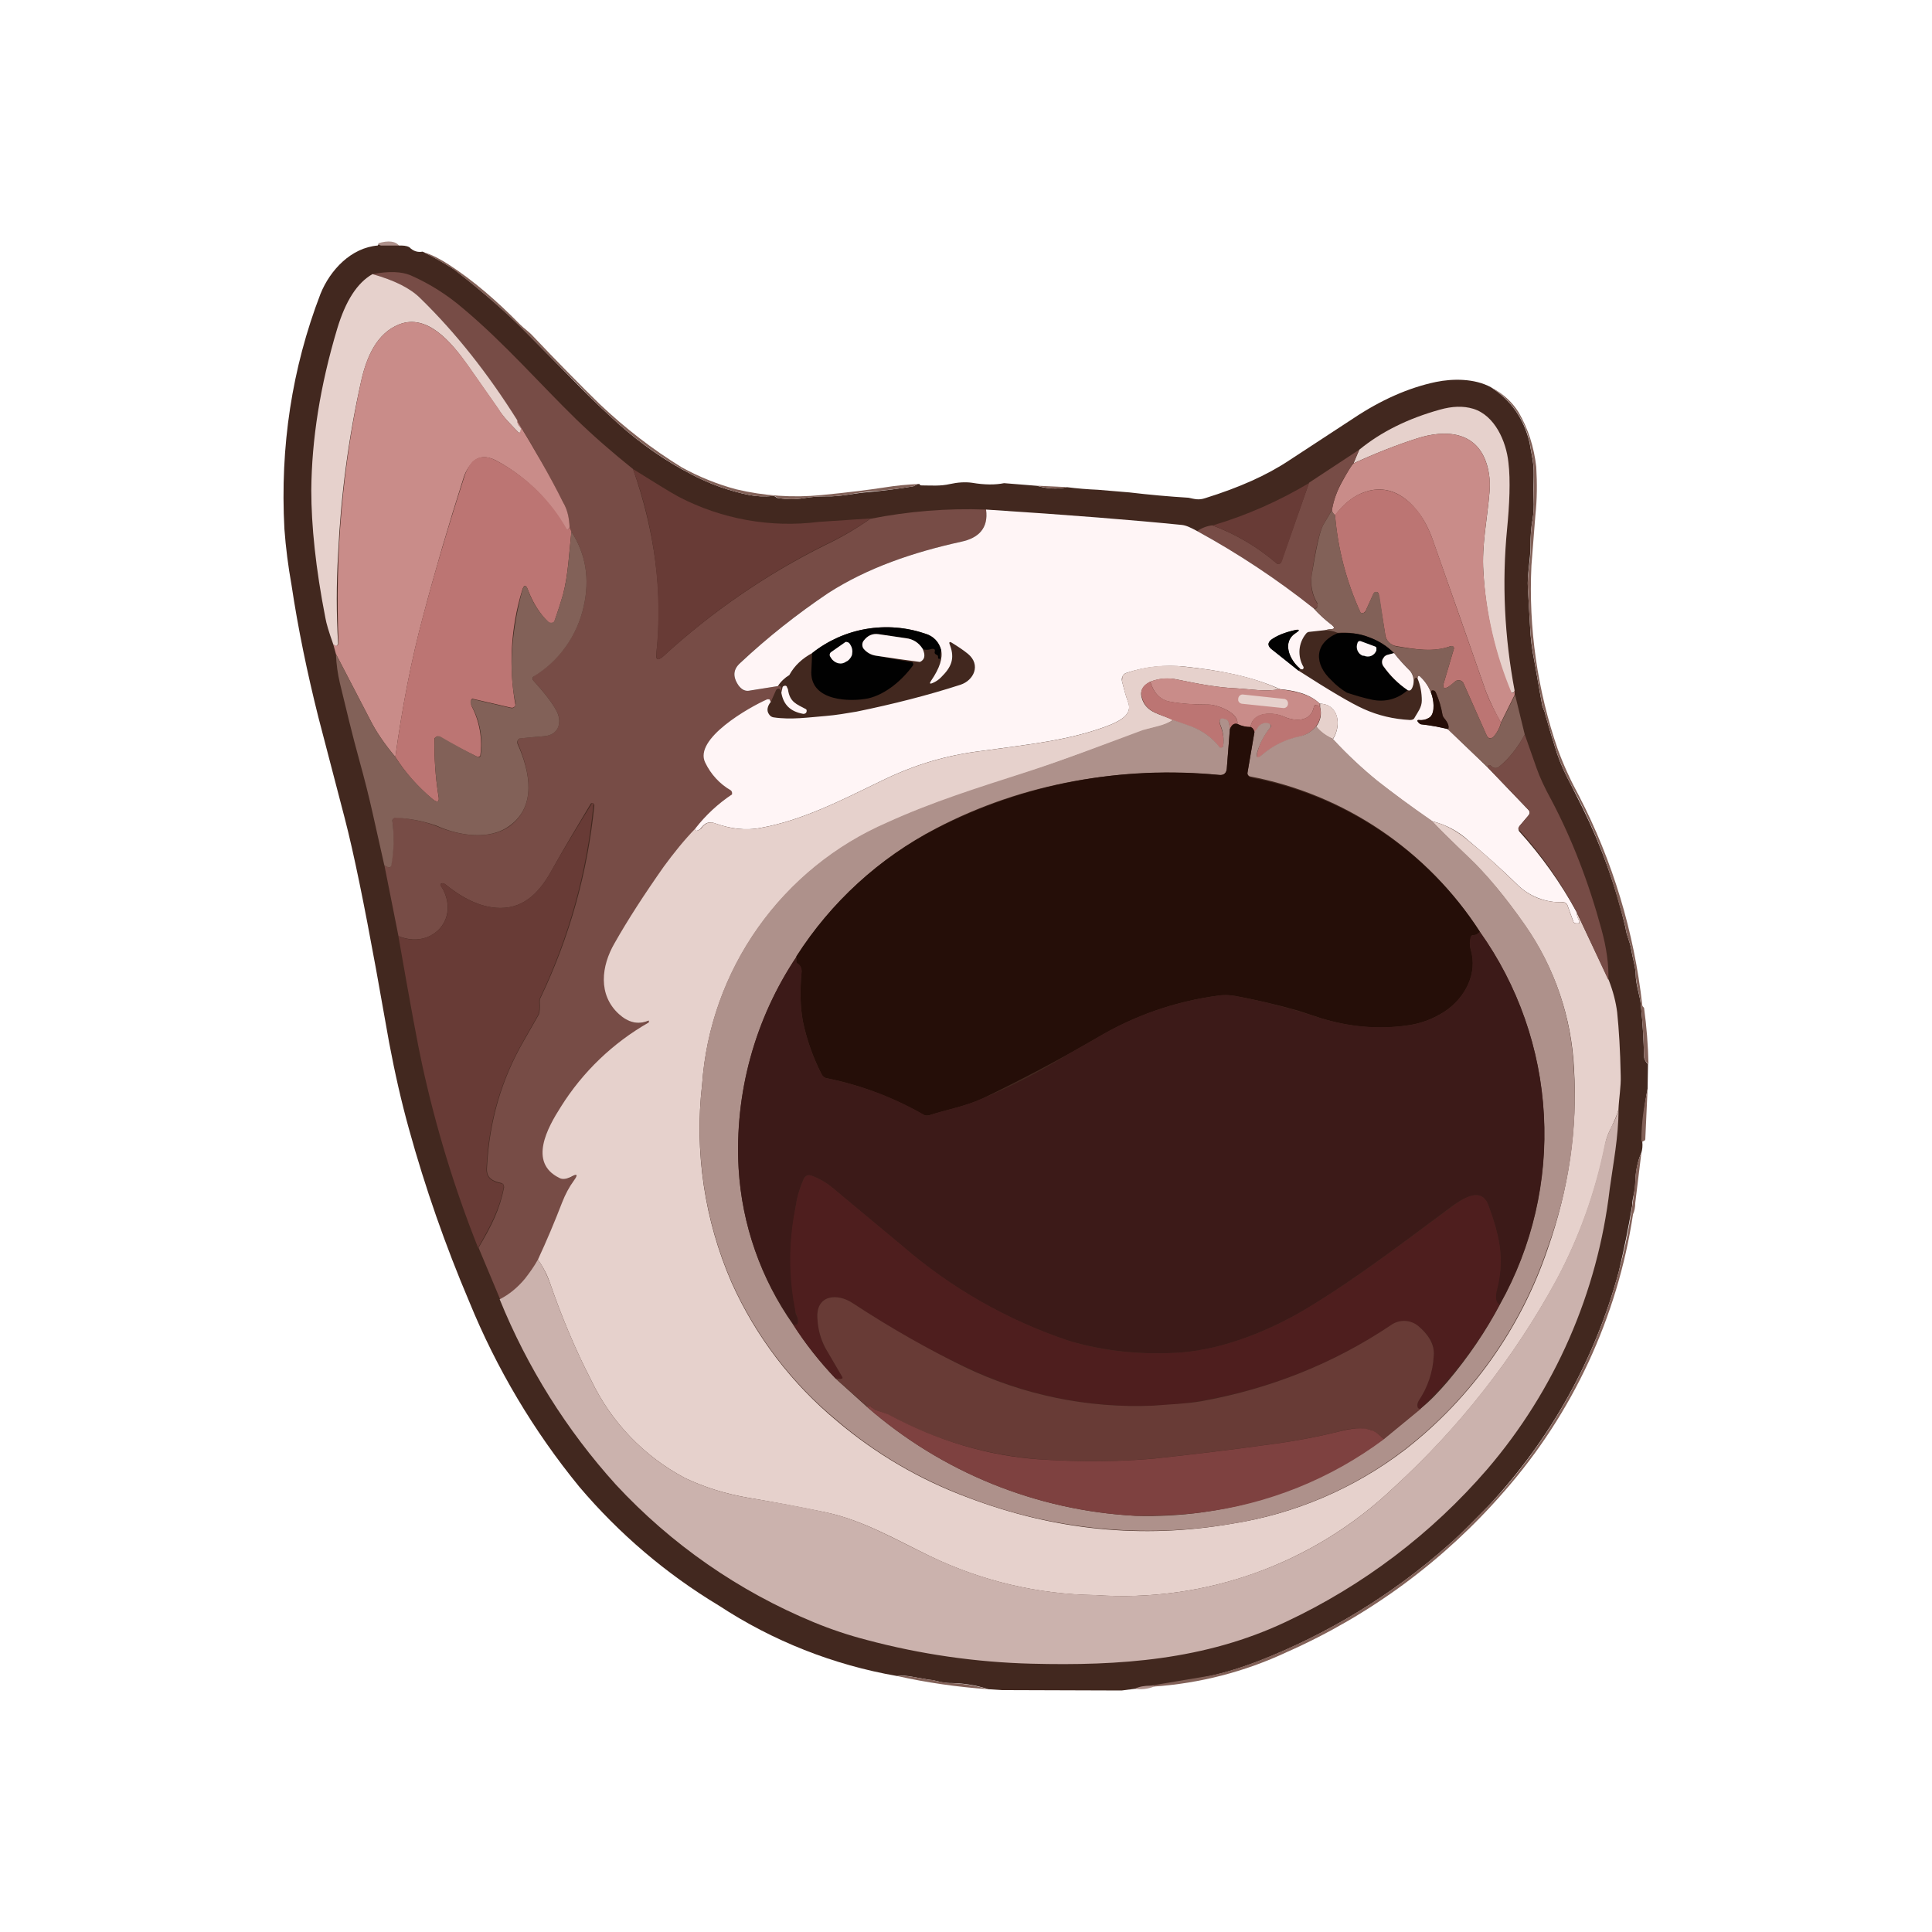 <svg width="24" height="24" viewBox="0 0 24 24" fill="none" xmlns="http://www.w3.org/2000/svg">
<rect x="0" y="0" width="24" height="24" fill="#808080" stroke="none"/>
<g clip-path="url(#clip0_328_54877)">
<path d="M24 0H0V24H24V0Z" fill="white"/>
<path d="M4.96 3.055H4.731C4.72 3.055 4.714 3.044 4.709 3.039L4.698 3.022C4.824 2.984 4.916 2.995 4.96 3.055Z" fill="#AE918B"/>
<path d="M4.698 3.022L4.709 3.039L4.73 3.05H4.96C5.004 3.05 5.048 3.05 5.086 3.072C5.135 3.121 5.19 3.137 5.25 3.126C5.39 3.194 5.525 3.271 5.655 3.356C5.988 3.618 6.283 3.87 6.529 4.121L7.196 4.799C7.35 4.958 7.514 5.111 7.694 5.275C7.967 5.516 8.263 5.724 8.58 5.888C8.81 6.01 9.057 6.099 9.312 6.15C9.4 6.166 9.493 6.172 9.597 6.161C9.61 6.16 9.624 6.164 9.635 6.172C9.646 6.183 9.662 6.188 9.673 6.188C9.783 6.205 9.887 6.205 9.985 6.188C10.078 6.172 10.171 6.166 10.258 6.166C10.444 6.172 10.625 6.123 10.805 6.112C10.975 6.095 11.155 6.073 11.346 6.041L11.401 6.013H11.423C11.423 6.024 11.434 6.03 11.45 6.03C11.565 6.03 11.68 6.041 11.8 6.013C11.899 5.991 11.992 5.986 12.074 5.997C12.232 6.024 12.364 6.024 12.473 6.002L12.883 6.035C13.009 6.073 13.134 6.079 13.255 6.052C13.38 6.068 13.512 6.079 13.637 6.084L14.031 6.117C14.275 6.146 14.519 6.168 14.764 6.183C14.84 6.199 14.89 6.216 14.972 6.188C15.393 6.057 15.737 5.904 16.016 5.718L16.809 5.199C17.153 4.969 17.498 4.816 17.837 4.745C18.05 4.701 18.318 4.701 18.52 4.81C18.772 4.974 18.93 5.199 19.001 5.499L19.04 5.718C19.067 5.882 19.04 6.041 19.051 6.205C19.056 6.281 19.051 6.369 19.04 6.445C19.018 6.555 19.012 6.669 19.012 6.784C19.012 6.959 18.969 7.134 18.98 7.309L19.007 7.779C19.012 7.916 19.029 8.064 19.061 8.217L19.154 8.742C19.16 8.796 19.193 8.835 19.198 8.884C19.243 9.041 19.29 9.198 19.34 9.354C19.384 9.485 19.444 9.617 19.515 9.748L19.663 10.043C19.895 10.515 20.073 11.012 20.193 11.525C20.204 11.623 20.248 11.689 20.264 11.798C20.281 11.902 20.314 11.995 20.319 12.099C20.319 12.241 20.374 12.361 20.385 12.498C20.407 12.717 20.418 12.925 20.423 13.121C20.423 13.154 20.439 13.187 20.472 13.22L20.467 13.526C20.424 13.742 20.402 13.962 20.401 14.182C20.407 14.237 20.401 14.281 20.39 14.319C20.341 14.428 20.319 14.554 20.314 14.68C20.314 14.734 20.308 14.784 20.297 14.827C20.286 14.882 20.275 14.931 20.275 14.98C20.229 15.252 20.174 15.522 20.111 15.79C19.819 16.876 19.265 17.875 18.498 18.698C18.334 18.863 18.17 19.038 17.995 19.191C17.297 19.811 16.493 20.302 15.622 20.64C15.349 20.744 15.125 20.804 14.955 20.836C14.669 20.887 14.383 20.934 14.097 20.979L13.933 21L12.44 20.995L12.276 20.984C12.112 20.929 11.948 20.907 11.778 20.907C11.736 20.905 11.694 20.898 11.653 20.886C11.611 20.875 11.569 20.868 11.527 20.864L11.341 20.831C11.276 20.817 11.21 20.813 11.144 20.82C10.354 20.683 9.6 20.385 8.93 19.945C8.275 19.551 7.69 19.052 7.196 18.469C6.629 17.776 6.169 17.002 5.83 16.172C5.533 15.473 5.282 14.756 5.08 14.024C4.987 13.69 4.905 13.329 4.834 12.952L4.67 12.033C4.523 11.229 4.397 10.606 4.282 10.163L3.954 8.906C3.817 8.359 3.703 7.812 3.621 7.265C3.58 7.036 3.55 6.804 3.533 6.571C3.478 5.549 3.626 4.575 3.981 3.651C4.102 3.351 4.364 3.077 4.692 3.05L4.703 3.033L4.698 3.022Z" fill="#42281F"/>
<path d="M5.261 3.132C5.381 3.17 5.479 3.225 5.572 3.285C5.884 3.487 6.174 3.739 6.464 4.034C6.513 4.083 6.573 4.122 6.617 4.171C6.89 4.46 7.24 4.816 7.448 5.018C7.765 5.319 8.104 5.581 8.47 5.806C8.684 5.924 8.912 6.016 9.148 6.079C9.494 6.161 9.85 6.185 10.204 6.15C10.543 6.117 10.8 6.084 10.975 6.057C11.139 6.03 11.275 6.019 11.401 6.013L11.346 6.041C11.155 6.074 10.975 6.095 10.8 6.106C10.624 6.123 10.444 6.172 10.258 6.166C10.171 6.166 10.078 6.172 9.985 6.188C9.886 6.205 9.783 6.205 9.673 6.188C9.661 6.186 9.65 6.18 9.64 6.172C9.634 6.167 9.627 6.164 9.62 6.162C9.612 6.16 9.604 6.16 9.597 6.161C9.502 6.172 9.406 6.168 9.312 6.15C9.057 6.099 8.81 6.01 8.58 5.888C8.261 5.719 7.964 5.513 7.694 5.275C7.513 5.111 7.349 4.958 7.202 4.8L6.529 4.127C6.283 3.875 5.988 3.618 5.654 3.361C5.6 3.318 5.469 3.241 5.261 3.132Z" fill="#826158"/>
<path d="M7.864 5.827C8.137 6.609 8.236 7.369 8.154 8.113C8.143 8.2 8.17 8.211 8.236 8.156C8.838 7.603 9.515 7.137 10.248 6.773C10.444 6.68 10.633 6.57 10.811 6.445C11.284 6.351 11.767 6.312 12.249 6.33C12.282 6.56 12.15 6.686 11.943 6.729C11.341 6.861 10.778 7.052 10.286 7.369C9.969 7.577 9.603 7.861 9.193 8.233C9.105 8.315 9.1 8.413 9.176 8.517C9.214 8.572 9.258 8.594 9.324 8.578L9.663 8.523C9.696 8.512 9.712 8.534 9.707 8.594L9.701 8.578L9.69 8.561C9.685 8.557 9.678 8.555 9.671 8.555C9.664 8.555 9.657 8.557 9.652 8.561C9.647 8.564 9.644 8.568 9.641 8.572L9.575 8.72C9.572 8.712 9.569 8.705 9.564 8.698C9.564 8.692 9.559 8.687 9.548 8.687H9.537C9.318 8.785 8.618 9.179 8.772 9.474C8.843 9.627 8.946 9.737 9.083 9.819L9.1 9.83C9.102 9.834 9.104 9.839 9.105 9.845C9.106 9.85 9.105 9.856 9.104 9.861C9.102 9.866 9.099 9.871 9.096 9.875C9.092 9.879 9.088 9.882 9.083 9.884C8.919 9.994 8.777 10.125 8.646 10.289C8.504 10.437 8.372 10.595 8.252 10.765C8.006 11.109 7.804 11.426 7.64 11.716C7.476 12 7.432 12.356 7.694 12.596C7.809 12.706 7.929 12.733 8.061 12.678C8.066 12.678 8.072 12.678 8.072 12.689L8.066 12.7L8.05 12.716C7.612 12.968 7.251 13.318 6.973 13.75C6.809 14.007 6.573 14.439 6.951 14.63C7.005 14.658 7.049 14.641 7.098 14.62C7.175 14.576 7.186 14.587 7.137 14.663C7.082 14.745 7.027 14.838 6.989 14.937C6.896 15.177 6.792 15.412 6.688 15.647C6.639 15.735 6.584 15.811 6.524 15.888C6.437 15.997 6.333 16.079 6.213 16.14L5.945 15.5C6.109 15.221 6.207 15.029 6.262 14.751C6.262 14.723 6.256 14.707 6.229 14.696C6.131 14.674 6.043 14.641 6.049 14.515C6.076 13.936 6.229 13.405 6.513 12.919L6.694 12.602C6.705 12.574 6.71 12.525 6.705 12.443C6.705 12.427 6.705 12.41 6.716 12.394C7.075 11.642 7.301 10.834 7.383 10.005C7.383 9.994 7.377 9.983 7.366 9.977H7.35C7.346 9.978 7.342 9.98 7.339 9.983C7.175 10.256 7.011 10.53 6.858 10.803C6.71 11.076 6.519 11.279 6.218 11.279C5.961 11.279 5.726 11.142 5.529 10.983C5.518 10.975 5.505 10.971 5.491 10.972C5.487 10.972 5.484 10.973 5.481 10.975C5.478 10.977 5.476 10.98 5.474 10.983C5.473 10.986 5.472 10.989 5.472 10.992C5.472 10.994 5.473 10.997 5.474 11C5.638 11.246 5.567 11.541 5.299 11.645C5.19 11.683 5.075 11.678 4.95 11.629L4.775 10.748C4.829 10.781 4.851 10.787 4.857 10.748C4.892 10.564 4.897 10.376 4.873 10.191C4.877 10.179 4.884 10.169 4.894 10.162C4.904 10.155 4.916 10.152 4.928 10.152C5.092 10.174 5.256 10.196 5.42 10.262C5.688 10.376 6.076 10.447 6.333 10.262C6.661 10.015 6.59 9.605 6.437 9.245C6.43 9.233 6.428 9.219 6.431 9.206C6.434 9.193 6.442 9.181 6.453 9.173C6.553 9.163 6.654 9.154 6.754 9.146C6.929 9.135 6.989 8.982 6.918 8.84C6.847 8.703 6.727 8.567 6.628 8.457C6.624 8.453 6.621 8.448 6.619 8.442C6.617 8.436 6.616 8.43 6.617 8.424L6.623 8.408L6.634 8.397C6.789 8.302 6.924 8.176 7.03 8.028C7.136 7.879 7.211 7.711 7.251 7.533C7.328 7.194 7.279 6.882 7.098 6.604L7.077 6.549C7.071 6.434 7.044 6.33 6.994 6.237C6.83 5.92 6.645 5.581 6.42 5.22C6.059 4.635 5.655 4.127 5.223 3.706C5.097 3.58 4.895 3.482 4.627 3.405C4.829 3.367 4.988 3.372 5.103 3.421C5.338 3.525 5.556 3.662 5.759 3.837C6.256 4.253 6.721 4.783 7.153 5.204C7.372 5.417 7.612 5.625 7.864 5.827Z" fill="#774C46"/>
<path d="M4.627 3.405C4.9 3.482 5.097 3.58 5.223 3.706C5.66 4.132 6.059 4.636 6.426 5.221C6.426 5.253 6.437 5.281 6.464 5.308C6.468 5.313 6.47 5.318 6.471 5.324C6.472 5.329 6.471 5.335 6.469 5.341V5.363L6.458 5.374C6.455 5.375 6.451 5.375 6.447 5.374H6.442C6.349 5.275 6.256 5.188 6.185 5.073L5.802 4.526C5.611 4.258 5.31 3.892 4.96 4.029C4.681 4.138 4.556 4.433 4.49 4.718C4.326 5.445 4.233 6.166 4.2 6.883C4.178 7.254 4.178 7.627 4.2 7.998C4.195 8.009 4.188 8.018 4.178 8.026C4.178 8.026 4.162 8.026 4.14 8.004C4.085 7.851 4.053 7.741 4.042 7.676C3.921 7.058 3.867 6.527 3.867 6.09C3.872 5.461 3.976 4.794 4.189 4.083C4.293 3.739 4.435 3.515 4.627 3.405Z" fill="#E6D1CC"/>
<path d="M6.42 5.221C6.639 5.581 6.836 5.92 6.994 6.238C7.049 6.331 7.071 6.434 7.076 6.549C7.071 6.571 7.06 6.577 7.044 6.577C7.033 6.577 7.027 6.566 7.016 6.549C6.814 6.197 6.516 5.909 6.158 5.718C6.048 5.663 5.95 5.663 5.873 5.74C5.816 5.8 5.775 5.873 5.753 5.953C5.573 6.516 5.407 7.083 5.256 7.654C5.113 8.184 4.999 8.769 4.911 9.403C4.774 9.239 4.67 9.086 4.599 8.944L4.173 8.124L4.14 8.004L4.178 8.026C4.19 8.019 4.199 8.01 4.206 7.998C4.159 6.897 4.254 5.794 4.49 4.718C4.556 4.433 4.681 4.138 4.96 4.029C5.305 3.892 5.611 4.258 5.802 4.521L6.185 5.067C6.256 5.188 6.349 5.275 6.442 5.374C6.445 5.375 6.447 5.376 6.45 5.376C6.453 5.376 6.456 5.375 6.458 5.374L6.464 5.363L6.469 5.341C6.471 5.335 6.472 5.33 6.471 5.324C6.47 5.318 6.468 5.313 6.464 5.308C6.44 5.285 6.424 5.254 6.42 5.221Z" fill="#C98C89"/>
<path d="M18.52 4.811C18.668 4.887 18.783 4.991 18.865 5.122C18.985 5.33 19.056 5.554 19.084 5.8C19.095 6.003 19.095 6.199 19.073 6.402L19.024 7.025C18.987 7.801 19.098 8.576 19.352 9.31C19.425 9.508 19.513 9.7 19.614 9.885C20.034 10.697 20.3 11.579 20.401 12.487C20.401 12.498 20.413 12.509 20.423 12.52C20.455 12.752 20.473 12.986 20.478 13.22C20.44 13.187 20.423 13.154 20.423 13.122C20.418 12.925 20.407 12.717 20.385 12.504C20.374 12.362 20.325 12.241 20.319 12.104C20.314 11.995 20.281 11.902 20.265 11.793C20.248 11.694 20.205 11.629 20.194 11.525L20.166 11.416L20.073 11.088C19.935 10.623 19.748 10.174 19.516 9.748C19.446 9.622 19.388 9.49 19.341 9.354C19.291 9.198 19.243 9.042 19.199 8.884C19.193 8.835 19.16 8.791 19.155 8.742L19.062 8.217C19.033 8.073 19.015 7.926 19.007 7.78L18.98 7.309C18.969 7.134 19.018 6.959 19.013 6.784C19.013 6.67 19.018 6.56 19.04 6.445C19.051 6.363 19.056 6.281 19.051 6.205C19.045 6.041 19.067 5.877 19.04 5.713L19.002 5.494C18.972 5.354 18.914 5.221 18.831 5.103C18.748 4.986 18.643 4.886 18.52 4.811Z" fill="#826158"/>
<path d="M18.815 8.578C18.812 8.585 18.809 8.593 18.804 8.6C18.8 8.603 18.796 8.605 18.791 8.606C18.787 8.607 18.781 8.607 18.777 8.605L18.766 8.6L18.76 8.589C18.564 8.097 18.454 7.604 18.427 7.101C18.405 6.773 18.476 6.445 18.503 6.117C18.514 5.997 18.503 5.882 18.471 5.773C18.345 5.352 17.951 5.335 17.607 5.445C17.35 5.527 17.087 5.631 16.814 5.756L16.885 5.587C17.158 5.363 17.492 5.199 17.886 5.089C18.039 5.046 18.175 5.04 18.301 5.078C18.569 5.16 18.711 5.483 18.738 5.745C18.766 5.964 18.75 6.281 18.722 6.566C18.656 7.238 18.689 7.911 18.815 8.578Z" fill="#E6D1CC"/>
<path d="M18.815 8.578V8.633L18.645 8.977C18.575 8.854 18.513 8.726 18.46 8.594C18.246 7.98 18.031 7.365 17.814 6.752C17.76 6.588 17.694 6.462 17.623 6.369C17.437 6.123 17.197 6.008 16.912 6.128C16.786 6.183 16.683 6.271 16.584 6.402C16.562 6.38 16.546 6.358 16.546 6.336C16.562 6.227 16.606 6.101 16.677 5.975C16.743 5.855 16.786 5.784 16.814 5.757C17.087 5.631 17.35 5.527 17.607 5.445C17.951 5.336 18.345 5.352 18.47 5.773C18.503 5.882 18.514 5.992 18.503 6.112C18.476 6.44 18.405 6.774 18.427 7.102C18.46 7.619 18.578 8.127 18.777 8.605C18.781 8.608 18.786 8.609 18.79 8.609C18.795 8.609 18.8 8.608 18.804 8.605L18.815 8.578Z" fill="#C98C89"/>
<path d="M16.885 5.586L16.814 5.75C16.787 5.783 16.743 5.859 16.677 5.969C16.613 6.082 16.569 6.206 16.546 6.335L16.437 6.521C16.393 6.603 16.344 6.805 16.295 7.139C16.273 7.265 16.295 7.379 16.36 7.494C16.366 7.5 16.371 7.511 16.366 7.522C16.366 7.531 16.364 7.54 16.36 7.549L16.322 7.56C15.867 7.198 15.383 6.877 14.873 6.597C14.928 6.559 14.992 6.534 15.059 6.526C15.353 6.635 15.626 6.797 15.863 7.002C15.871 7.006 15.88 7.006 15.889 7.004C15.898 7.002 15.906 6.998 15.912 6.991L15.917 6.975L16.262 5.996L16.885 5.586Z" fill="#774C46"/>
<path d="M7.076 6.549L7.098 6.604C7.07 6.861 7.059 7.14 6.994 7.386C6.961 7.5 6.924 7.613 6.885 7.725C6.874 7.735 6.861 7.74 6.846 7.74C6.832 7.74 6.818 7.735 6.808 7.725C6.699 7.615 6.622 7.49 6.562 7.337C6.535 7.255 6.507 7.26 6.485 7.337C6.345 7.797 6.317 8.285 6.403 8.758C6.401 8.766 6.397 8.773 6.391 8.779C6.385 8.784 6.378 8.789 6.371 8.791H6.349L5.878 8.682C5.875 8.68 5.871 8.68 5.867 8.681C5.863 8.682 5.859 8.684 5.857 8.687C5.853 8.692 5.851 8.698 5.851 8.704C5.846 8.725 5.851 8.747 5.857 8.769C5.957 8.959 5.995 9.175 5.966 9.387C5.963 9.393 5.958 9.397 5.952 9.4C5.946 9.403 5.94 9.404 5.933 9.403C5.767 9.322 5.603 9.237 5.441 9.146C5.432 9.147 5.423 9.15 5.416 9.155C5.408 9.159 5.402 9.166 5.397 9.174C5.393 9.412 5.409 9.65 5.446 9.885C5.463 9.961 5.436 9.978 5.375 9.928C5.194 9.779 5.037 9.602 4.911 9.403C4.998 8.769 5.113 8.184 5.255 7.654C5.381 7.178 5.545 6.615 5.758 5.953C5.785 5.855 5.824 5.789 5.867 5.735C5.95 5.663 6.042 5.658 6.157 5.718C6.53 5.912 6.838 6.21 7.043 6.577C7.059 6.577 7.07 6.571 7.076 6.549Z" fill="#BC7573"/>
<path d="M7.864 5.827C8.154 6.008 8.339 6.122 8.432 6.172C8.967 6.45 9.573 6.559 10.171 6.483L10.816 6.44C10.636 6.565 10.446 6.675 10.248 6.768C9.515 7.134 8.838 7.601 8.236 8.156C8.17 8.211 8.148 8.2 8.154 8.113C8.23 7.339 8.131 6.557 7.864 5.827ZM16.262 5.997L15.923 6.975C15.921 6.982 15.917 6.987 15.912 6.992C15.908 6.996 15.902 7 15.896 7.003C15.885 7.007 15.874 7.007 15.863 7.003C15.628 6.798 15.357 6.637 15.065 6.527C15.486 6.402 15.891 6.223 16.268 5.997H16.262Z" fill="#683B36"/>
<path d="M12.889 6.034L13.255 6.051C13.135 6.078 13.009 6.072 12.883 6.034H12.889Z" fill="#826158"/>
<path d="M18.646 8.977C18.63 9.04 18.6 9.098 18.558 9.147C18.52 9.185 18.487 9.179 18.465 9.13L18.181 8.49C18.175 8.476 18.164 8.464 18.15 8.457C18.136 8.45 18.12 8.448 18.104 8.452C18.092 8.454 18.081 8.46 18.072 8.469C18.047 8.493 18.019 8.515 17.99 8.534C17.935 8.562 17.919 8.545 17.935 8.485L18.061 8.058C18.061 8.055 18.062 8.051 18.061 8.048C18.06 8.044 18.059 8.04 18.057 8.037C18.055 8.034 18.052 8.032 18.049 8.03C18.046 8.028 18.042 8.026 18.039 8.026H18.023C17.804 8.108 17.574 8.064 17.344 8.026C17.309 8.02 17.276 8.003 17.251 7.976C17.227 7.951 17.212 7.918 17.208 7.884C17.181 7.714 17.154 7.544 17.126 7.375C17.124 7.369 17.12 7.363 17.115 7.359C17.11 7.356 17.104 7.354 17.099 7.354C17.093 7.354 17.087 7.355 17.082 7.357C17.077 7.359 17.072 7.362 17.069 7.366C17.065 7.37 17.062 7.375 17.06 7.38L16.962 7.594L16.945 7.61C16.939 7.614 16.931 7.616 16.923 7.616C16.916 7.616 16.908 7.614 16.901 7.61C16.726 7.227 16.618 6.816 16.584 6.396C16.683 6.271 16.787 6.178 16.912 6.128C17.197 6.008 17.437 6.128 17.623 6.363C17.694 6.462 17.76 6.588 17.815 6.752L18.46 8.594C18.487 8.671 18.547 8.797 18.646 8.977Z" fill="#BC7573"/>
<path d="M12.249 6.33C13.277 6.396 14.086 6.461 14.682 6.521C14.737 6.527 14.791 6.554 14.873 6.598C15.383 6.877 15.868 7.199 16.322 7.56C16.388 7.631 16.459 7.697 16.53 7.752C16.59 7.795 16.585 7.817 16.514 7.817L16.459 7.828L16.257 7.85C16.244 7.853 16.232 7.861 16.224 7.872C16.177 7.929 16.149 7.999 16.143 8.072C16.138 8.145 16.154 8.219 16.191 8.282C16.193 8.285 16.194 8.289 16.194 8.293C16.194 8.297 16.193 8.301 16.191 8.304C16.189 8.309 16.185 8.313 16.18 8.315C16.169 8.315 16.158 8.315 16.148 8.304C16.016 8.195 15.923 7.976 16.093 7.867C16.148 7.828 16.148 7.812 16.082 7.828C15.962 7.856 15.863 7.894 15.787 7.954C15.748 7.987 15.748 8.02 15.787 8.052L16.131 8.331C16.514 8.577 16.782 8.736 16.94 8.807C17.121 8.889 17.312 8.933 17.514 8.944C17.542 8.944 17.564 8.938 17.575 8.911C17.613 8.845 17.662 8.785 17.662 8.703C17.662 8.61 17.646 8.512 17.607 8.424V8.408C17.618 8.391 17.624 8.391 17.635 8.397C17.689 8.446 17.744 8.512 17.777 8.605C17.81 8.681 17.831 8.856 17.76 8.911C17.721 8.939 17.672 8.95 17.624 8.944C17.607 8.944 17.602 8.949 17.613 8.966C17.629 8.987 17.646 8.998 17.657 8.998C17.766 9.009 17.875 9.031 17.985 9.053L18.477 9.529L18.991 10.065C18.997 10.073 19.001 10.084 19.001 10.095C19.001 10.106 18.997 10.116 18.991 10.125L18.876 10.261C18.867 10.271 18.863 10.284 18.863 10.297C18.863 10.31 18.867 10.323 18.876 10.332C19.149 10.633 19.39 10.972 19.587 11.333C19.587 11.371 19.598 11.404 19.619 11.442V11.453C19.619 11.457 19.618 11.46 19.616 11.463C19.614 11.466 19.611 11.468 19.609 11.47H19.581C19.565 11.47 19.548 11.464 19.543 11.442L19.472 11.246C19.468 11.234 19.46 11.225 19.45 11.218C19.441 11.211 19.429 11.207 19.417 11.207C19.31 11.212 19.203 11.194 19.103 11.154C19.003 11.115 18.913 11.055 18.838 10.978C18.641 10.786 18.444 10.611 18.242 10.442C18.113 10.324 17.957 10.242 17.788 10.201C17.514 10.015 17.296 9.846 17.11 9.704C16.914 9.544 16.729 9.37 16.557 9.184C16.667 9.015 16.634 8.747 16.394 8.741C16.268 8.616 16.071 8.577 15.901 8.561C15.535 8.397 15.136 8.326 14.726 8.282C14.469 8.255 14.223 8.282 13.993 8.359C13.982 8.362 13.972 8.368 13.964 8.375C13.956 8.383 13.949 8.392 13.944 8.402C13.935 8.421 13.934 8.442 13.938 8.463C13.96 8.55 13.982 8.637 14.015 8.725C14.07 8.873 13.916 8.949 13.807 8.998C13.304 9.201 12.741 9.25 12.211 9.326C11.751 9.381 11.352 9.501 10.931 9.709C10.456 9.939 9.969 10.19 9.455 10.283C9.258 10.322 9.072 10.294 8.886 10.229C8.815 10.201 8.761 10.218 8.711 10.283C8.703 10.295 8.692 10.305 8.678 10.311C8.651 10.327 8.635 10.322 8.64 10.289C8.768 10.125 8.921 9.983 9.094 9.868V9.851C9.094 9.845 9.093 9.838 9.09 9.833C9.087 9.827 9.083 9.822 9.078 9.818C8.94 9.738 8.83 9.618 8.761 9.474C8.613 9.179 9.307 8.785 9.531 8.687H9.553C9.553 8.687 9.564 8.687 9.564 8.698L9.575 8.719C9.531 8.774 9.521 8.829 9.553 8.873C9.559 8.883 9.567 8.891 9.576 8.898C9.586 8.905 9.597 8.909 9.608 8.911C9.827 8.944 10.045 8.911 10.259 8.894C10.384 8.884 10.51 8.862 10.641 8.84C11.095 8.747 11.527 8.637 11.932 8.506C12.096 8.452 12.189 8.26 12.025 8.123C11.965 8.074 11.899 8.031 11.828 7.987C11.795 7.965 11.784 7.976 11.801 8.014C11.866 8.189 11.812 8.293 11.691 8.413C11.662 8.443 11.626 8.468 11.587 8.484C11.549 8.501 11.544 8.49 11.566 8.457C11.675 8.298 11.713 8.173 11.691 8.074C11.68 8.026 11.656 7.981 11.621 7.946C11.586 7.91 11.543 7.885 11.495 7.872C11.259 7.791 11.007 7.771 10.761 7.813C10.515 7.855 10.284 7.958 10.089 8.113C9.969 8.178 9.87 8.266 9.805 8.386C9.748 8.42 9.699 8.467 9.663 8.523L9.324 8.577C9.258 8.594 9.214 8.566 9.176 8.517C9.1 8.408 9.105 8.315 9.198 8.233C9.537 7.917 9.901 7.628 10.286 7.369C10.778 7.052 11.347 6.86 11.943 6.729C12.15 6.685 12.282 6.565 12.249 6.33Z" fill="#FFF5F6"/>
<path d="M16.547 6.336C16.547 6.358 16.563 6.38 16.585 6.396C16.619 6.816 16.726 7.227 16.902 7.61C16.908 7.614 16.916 7.616 16.924 7.616C16.931 7.616 16.939 7.614 16.945 7.61C16.956 7.61 16.962 7.599 16.962 7.594L17.06 7.375L17.071 7.358C17.078 7.354 17.085 7.352 17.093 7.352C17.101 7.352 17.109 7.354 17.115 7.358L17.126 7.375L17.137 7.408L17.208 7.883C17.208 7.922 17.23 7.954 17.252 7.976C17.279 8.004 17.306 8.02 17.345 8.031C17.574 8.064 17.799 8.107 18.028 8.025C18.035 8.024 18.042 8.024 18.048 8.027C18.054 8.03 18.058 8.036 18.061 8.042V8.058L17.935 8.485C17.919 8.545 17.935 8.561 17.99 8.534L18.072 8.468C18.08 8.461 18.09 8.455 18.1 8.453C18.11 8.45 18.122 8.45 18.132 8.452C18.143 8.454 18.153 8.458 18.162 8.465C18.17 8.472 18.177 8.48 18.181 8.49L18.466 9.13C18.487 9.185 18.52 9.185 18.558 9.146C18.599 9.099 18.63 9.043 18.646 8.982L18.821 8.632L18.941 9.125C18.854 9.289 18.744 9.425 18.624 9.524C18.61 9.536 18.592 9.542 18.574 9.541C18.555 9.54 18.538 9.532 18.526 9.518C18.504 9.496 18.487 9.502 18.477 9.529L17.984 9.059C18.006 9.026 17.984 8.982 17.941 8.922C17.929 8.91 17.922 8.895 17.919 8.878C17.903 8.784 17.876 8.692 17.837 8.605C17.835 8.599 17.831 8.593 17.826 8.588C17.822 8.583 17.816 8.58 17.81 8.578C17.788 8.572 17.777 8.578 17.777 8.605C17.746 8.526 17.697 8.455 17.634 8.397C17.623 8.392 17.618 8.397 17.613 8.408V8.425L17.596 8.419C17.58 8.419 17.574 8.425 17.569 8.441L17.558 8.501C17.569 8.436 17.558 8.381 17.52 8.337C17.45 8.265 17.383 8.19 17.317 8.113C17.23 8.024 17.123 7.957 17.006 7.916C16.882 7.869 16.749 7.851 16.617 7.861C16.567 7.84 16.513 7.829 16.459 7.829C16.477 7.824 16.495 7.82 16.514 7.818C16.585 7.818 16.59 7.796 16.53 7.752C16.455 7.695 16.385 7.631 16.322 7.561C16.344 7.561 16.355 7.561 16.36 7.55C16.365 7.541 16.366 7.532 16.366 7.522V7.495C16.301 7.389 16.276 7.263 16.295 7.14C16.35 6.812 16.393 6.604 16.437 6.522L16.547 6.336ZM7.098 6.604C7.279 6.883 7.328 7.194 7.251 7.533C7.211 7.714 7.135 7.885 7.027 8.035C6.919 8.186 6.781 8.313 6.622 8.408C6.617 8.416 6.615 8.425 6.616 8.434C6.617 8.443 6.621 8.451 6.628 8.457C6.726 8.567 6.847 8.703 6.918 8.84C6.989 8.988 6.929 9.135 6.754 9.146C6.653 9.154 6.553 9.163 6.453 9.174C6.441 9.181 6.432 9.192 6.428 9.205C6.424 9.218 6.425 9.232 6.431 9.245C6.59 9.6 6.661 10.016 6.333 10.256C6.076 10.448 5.687 10.377 5.42 10.256C5.254 10.198 5.081 10.165 4.906 10.158C4.898 10.161 4.891 10.165 4.885 10.171C4.88 10.176 4.875 10.183 4.873 10.191C4.899 10.376 4.895 10.564 4.862 10.748C4.851 10.787 4.824 10.781 4.774 10.748L4.627 10.092C4.583 9.895 4.528 9.677 4.463 9.442C4.375 9.125 4.299 8.802 4.222 8.485C4.195 8.37 4.178 8.25 4.173 8.124L4.599 8.944C4.67 9.086 4.774 9.239 4.911 9.403C5.02 9.578 5.173 9.753 5.376 9.928C5.436 9.977 5.463 9.961 5.447 9.885C5.409 9.65 5.393 9.412 5.398 9.174C5.403 9.164 5.41 9.157 5.42 9.152C5.428 9.147 5.437 9.145 5.447 9.145C5.456 9.145 5.466 9.147 5.474 9.152C5.625 9.24 5.778 9.324 5.933 9.403C5.938 9.405 5.942 9.406 5.947 9.406C5.952 9.406 5.957 9.405 5.961 9.403L5.972 9.387V9.376C5.999 9.157 5.961 8.955 5.862 8.775C5.855 8.764 5.85 8.753 5.847 8.741C5.844 8.728 5.844 8.716 5.846 8.703L5.851 8.698C5.855 8.692 5.861 8.689 5.868 8.687H5.879L6.349 8.796C6.357 8.798 6.366 8.797 6.373 8.795C6.381 8.792 6.388 8.787 6.393 8.78C6.398 8.773 6.402 8.765 6.404 8.757C6.406 8.748 6.406 8.739 6.404 8.731C6.305 8.293 6.371 7.779 6.486 7.342C6.508 7.26 6.535 7.255 6.562 7.337C6.617 7.49 6.699 7.615 6.808 7.719C6.819 7.729 6.832 7.735 6.847 7.735C6.861 7.735 6.875 7.729 6.885 7.719C6.925 7.609 6.961 7.498 6.994 7.386C7.06 7.14 7.071 6.861 7.098 6.604Z" fill="#826158"/>
<path d="M11.691 8.075C11.68 8.106 11.676 8.14 11.68 8.173V8.184H11.664C11.658 8.184 11.653 8.179 11.653 8.168C11.653 8.151 11.653 8.14 11.636 8.135C11.614 8.124 11.604 8.113 11.614 8.086C11.614 8.075 11.614 8.069 11.604 8.064C11.598 8.061 11.591 8.06 11.584 8.06C11.578 8.06 11.571 8.061 11.565 8.064C11.531 8.075 11.495 8.075 11.461 8.064C11.44 8.026 11.41 7.994 11.374 7.97C11.338 7.947 11.297 7.932 11.254 7.927L10.915 7.878C10.838 7.867 10.778 7.894 10.729 7.96C10.718 7.974 10.712 7.991 10.712 8.009C10.712 8.027 10.718 8.044 10.729 8.058C10.773 8.113 10.822 8.14 10.887 8.146C11.037 8.175 11.186 8.202 11.336 8.228L11.341 8.239C11.344 8.243 11.345 8.248 11.345 8.252C11.345 8.257 11.344 8.262 11.341 8.266C11.21 8.447 11.002 8.627 10.783 8.676C10.565 8.72 10.078 8.714 10.078 8.354L10.089 8.113C10.284 7.958 10.515 7.855 10.761 7.813C11.007 7.771 11.259 7.792 11.494 7.872C11.598 7.905 11.658 7.971 11.691 8.075ZM16.147 8.304L16.131 8.332L15.786 8.058C15.748 8.02 15.748 7.987 15.786 7.949C15.863 7.894 15.961 7.856 16.082 7.829C16.147 7.818 16.153 7.829 16.098 7.861C15.923 7.971 16.016 8.195 16.147 8.304ZM16.612 7.867C16.754 7.856 16.885 7.867 17.006 7.916C17.126 7.96 17.23 8.025 17.317 8.113L17.235 8.135C17.215 8.141 17.197 8.154 17.185 8.172C17.173 8.19 17.168 8.212 17.17 8.233C17.17 8.25 17.175 8.266 17.186 8.277C17.263 8.392 17.367 8.496 17.487 8.572C17.429 8.626 17.359 8.665 17.283 8.686C17.207 8.707 17.127 8.709 17.049 8.693C16.94 8.671 16.836 8.638 16.732 8.605C16.662 8.563 16.597 8.512 16.541 8.452C16.322 8.25 16.322 7.993 16.612 7.867Z" fill="#010101"/>
<path d="M11.461 8.059C11.499 8.141 11.488 8.195 11.428 8.223C11.247 8.199 11.067 8.174 10.887 8.146C10.825 8.138 10.768 8.107 10.728 8.059C10.717 8.045 10.712 8.027 10.712 8.01C10.712 7.992 10.717 7.975 10.728 7.96C10.777 7.895 10.838 7.867 10.914 7.878L11.253 7.928C11.341 7.938 11.412 7.982 11.461 8.059ZM17.082 8.031L17.093 8.037C17.096 8.041 17.098 8.045 17.098 8.05C17.099 8.055 17.099 8.06 17.098 8.064V8.081C17.087 8.109 17.066 8.133 17.038 8.146C17.023 8.153 17.008 8.156 16.991 8.156C16.976 8.156 16.96 8.153 16.945 8.146H16.929C16.914 8.14 16.9 8.131 16.889 8.12C16.878 8.109 16.869 8.095 16.863 8.081C16.851 8.051 16.851 8.018 16.863 7.988C16.864 7.983 16.866 7.979 16.869 7.975C16.872 7.971 16.875 7.968 16.879 7.966C16.884 7.964 16.888 7.963 16.893 7.963C16.898 7.963 16.902 7.964 16.907 7.966L17.082 8.031ZM10.498 7.977C10.507 7.973 10.517 7.973 10.526 7.977C10.537 7.977 10.548 7.988 10.553 7.993L10.564 8.01C10.585 8.042 10.593 8.081 10.586 8.119C10.586 8.141 10.575 8.157 10.564 8.174C10.554 8.189 10.541 8.202 10.526 8.212L10.515 8.217C10.5 8.228 10.483 8.236 10.466 8.24C10.447 8.244 10.429 8.243 10.411 8.239C10.375 8.229 10.343 8.206 10.324 8.174L10.313 8.157C10.31 8.152 10.308 8.147 10.307 8.141C10.306 8.135 10.307 8.129 10.308 8.124C10.31 8.118 10.312 8.113 10.316 8.108C10.319 8.104 10.324 8.1 10.329 8.097L10.493 7.982L10.498 7.977ZM17.317 8.113C17.377 8.19 17.448 8.267 17.519 8.338C17.552 8.381 17.568 8.436 17.557 8.502C17.541 8.567 17.519 8.589 17.486 8.573C17.366 8.491 17.268 8.392 17.186 8.277C17.177 8.265 17.171 8.25 17.169 8.235C17.167 8.22 17.169 8.204 17.175 8.19L17.197 8.157C17.207 8.147 17.22 8.139 17.235 8.135L17.317 8.113Z" fill="#FFF5F6"/>
<path d="M15.895 8.562C15.709 8.595 15.551 8.562 15.36 8.551C15.108 8.54 14.867 8.491 14.627 8.442C14.514 8.417 14.396 8.427 14.288 8.469C14.195 8.518 14.157 8.584 14.184 8.671C14.239 8.863 14.425 8.868 14.572 8.945C14.518 8.983 14.452 9.01 14.386 9.027C14.277 9.054 14.211 9.07 14.195 9.081C13.708 9.256 13.227 9.442 12.74 9.601C12.161 9.792 11.581 9.967 11.024 10.224C10.379 10.503 9.824 10.953 9.418 11.526C9.012 12.098 8.771 12.772 8.722 13.472C8.625 14.31 8.752 15.159 9.088 15.932C9.387 16.6 9.836 17.189 10.4 17.655C10.881 18.062 11.428 18.382 12.019 18.601C13.096 19.011 14.189 19.12 15.299 18.929C16.085 18.807 16.828 18.489 17.459 18.005C18.278 17.366 18.892 16.501 19.225 15.517C19.488 14.768 19.597 14.019 19.553 13.275C19.522 12.637 19.312 12.022 18.946 11.498C18.7 11.143 18.465 10.864 18.246 10.656C18.006 10.426 17.853 10.273 17.787 10.202C17.935 10.235 18.088 10.312 18.241 10.443C18.443 10.607 18.64 10.787 18.837 10.979C19.001 11.143 19.198 11.214 19.417 11.208C19.428 11.208 19.44 11.212 19.449 11.219C19.459 11.226 19.467 11.235 19.471 11.247L19.542 11.443C19.548 11.465 19.564 11.471 19.581 11.471H19.602C19.605 11.472 19.608 11.471 19.611 11.47C19.614 11.469 19.617 11.468 19.619 11.465V11.443C19.599 11.41 19.587 11.373 19.586 11.334L19.985 12.176C20.04 12.318 20.073 12.449 20.089 12.575C20.111 12.789 20.127 13.046 20.133 13.363C20.138 13.499 20.111 13.642 20.105 13.784C20.084 13.86 20.051 13.931 20.018 14.002C19.98 14.073 19.952 14.145 19.942 14.21C19.825 14.798 19.622 15.365 19.34 15.894C18.811 16.866 18.124 17.741 17.306 18.486C16.815 18.952 16.232 19.311 15.595 19.54C14.958 19.769 14.28 19.862 13.604 19.815C12.896 19.806 12.198 19.641 11.559 19.334C11.138 19.131 10.723 18.885 10.258 18.787C9.941 18.721 9.624 18.661 9.296 18.606C9.011 18.557 8.749 18.475 8.508 18.36C8 18.091 7.592 17.666 7.344 17.146C7.147 16.764 6.977 16.359 6.83 15.932C6.795 15.831 6.745 15.735 6.682 15.648C6.791 15.413 6.89 15.178 6.983 14.937C7.021 14.839 7.07 14.746 7.13 14.664C7.185 14.588 7.169 14.576 7.092 14.62C7.043 14.642 6.994 14.659 6.945 14.631C6.562 14.44 6.802 14.008 6.966 13.751C7.238 13.316 7.614 12.955 8.06 12.701V12.69C8.065 12.679 8.06 12.679 8.055 12.679C7.923 12.734 7.803 12.701 7.688 12.597C7.426 12.357 7.469 12.001 7.634 11.717C7.798 11.427 8 11.115 8.246 10.765C8.366 10.601 8.497 10.437 8.64 10.29C8.64 10.323 8.651 10.328 8.678 10.312C8.691 10.307 8.702 10.3 8.711 10.29C8.76 10.219 8.82 10.202 8.886 10.229C9.072 10.295 9.257 10.323 9.454 10.284C9.968 10.191 10.455 9.94 10.931 9.71C11.351 9.502 11.751 9.382 12.21 9.327C12.74 9.251 13.304 9.202 13.807 8.999C13.916 8.95 14.069 8.874 14.014 8.726C13.982 8.638 13.96 8.551 13.938 8.463L13.943 8.403C13.953 8.383 13.971 8.367 13.992 8.36C14.222 8.278 14.468 8.25 14.725 8.283C15.135 8.327 15.534 8.392 15.895 8.562Z" fill="#E6D1CC"/>
<path d="M15.896 8.562C16.071 8.584 16.268 8.617 16.394 8.742V8.786C16.377 8.764 16.355 8.753 16.339 8.759C16.334 8.761 16.331 8.764 16.328 8.768C16.325 8.771 16.323 8.776 16.322 8.781C16.284 8.978 16.076 8.961 15.945 8.901C15.819 8.846 15.562 8.835 15.535 9.032C15.48 9.032 15.426 9.021 15.371 8.994C15.393 8.852 15.114 8.753 15.016 8.753C14.824 8.753 14.666 8.742 14.524 8.715C14.414 8.693 14.332 8.611 14.289 8.469C14.392 8.425 14.507 8.414 14.627 8.442C14.868 8.491 15.109 8.54 15.36 8.551C15.552 8.562 15.71 8.595 15.896 8.562Z" fill="#C98C89"/>
<path d="M14.288 8.468C14.332 8.61 14.414 8.692 14.528 8.714C14.665 8.741 14.829 8.752 15.015 8.752C15.114 8.752 15.392 8.851 15.37 8.993C15.327 8.982 15.3 9.004 15.278 9.058C15.272 8.987 15.256 8.949 15.234 8.943C15.157 8.911 15.13 8.938 15.163 9.02C15.196 9.108 15.207 9.184 15.196 9.266L15.19 9.282L15.174 9.293C15.169 9.294 15.163 9.294 15.158 9.292C15.154 9.29 15.149 9.287 15.146 9.282C15.056 9.163 14.932 9.074 14.791 9.025L14.572 8.949C14.425 8.867 14.244 8.861 14.19 8.676C14.157 8.583 14.19 8.512 14.288 8.468Z" fill="#BC7573"/>
<path d="M9.788 8.561C9.81 8.725 9.897 8.747 10.007 8.807C10.023 8.813 10.023 8.829 10.018 8.846C10.012 8.862 9.996 8.868 9.979 8.868C9.821 8.84 9.733 8.758 9.706 8.605L9.722 8.534C9.728 8.523 9.744 8.518 9.755 8.518C9.766 8.518 9.777 8.528 9.777 8.539L9.788 8.561Z" fill="#FFF5F6"/>
<path d="M17.99 9.059C17.881 9.032 17.771 9.01 17.662 8.999C17.645 8.999 17.629 8.988 17.613 8.966C17.602 8.95 17.607 8.944 17.623 8.944C17.673 8.95 17.717 8.939 17.76 8.912C17.837 8.857 17.809 8.682 17.776 8.605C17.776 8.578 17.788 8.573 17.809 8.578C17.82 8.578 17.831 8.589 17.837 8.605C17.875 8.693 17.902 8.78 17.919 8.879C17.919 8.895 17.93 8.906 17.941 8.923C17.99 8.977 18.006 9.032 17.99 9.059Z" fill="#250E08"/>
<path d="M15.95 8.682L15.436 8.627C15.429 8.627 15.422 8.628 15.416 8.631C15.409 8.634 15.403 8.638 15.398 8.643C15.393 8.648 15.389 8.654 15.386 8.661C15.383 8.667 15.382 8.674 15.382 8.682C15.376 8.714 15.398 8.736 15.426 8.742L15.945 8.796C15.959 8.796 15.973 8.791 15.984 8.78C15.994 8.77 16 8.756 16 8.742C16 8.735 16 8.727 15.998 8.72C15.995 8.713 15.992 8.707 15.988 8.701C15.983 8.696 15.977 8.691 15.971 8.688C15.965 8.684 15.958 8.682 15.95 8.682ZM16.393 8.742C16.634 8.742 16.667 9.015 16.557 9.179C16.476 9.148 16.404 9.095 16.35 9.026C16.376 8.993 16.394 8.953 16.403 8.912C16.411 8.87 16.41 8.827 16.399 8.786V8.742H16.393Z" fill="#E6D1CC"/>
<path d="M16.398 8.785C16.409 8.827 16.409 8.87 16.4 8.912C16.39 8.954 16.371 8.993 16.344 9.026C16.293 9.088 16.224 9.132 16.147 9.151C15.967 9.19 15.808 9.266 15.671 9.387C15.617 9.43 15.606 9.419 15.617 9.354C15.646 9.234 15.704 9.123 15.786 9.031C15.788 9.028 15.788 9.024 15.788 9.02C15.788 9.016 15.788 9.013 15.786 9.009L15.775 8.998C15.753 8.987 15.728 8.983 15.704 8.987C15.688 8.99 15.673 8.997 15.66 9.006C15.646 9.016 15.636 9.028 15.628 9.042C15.617 9.063 15.602 9.082 15.584 9.097C15.573 9.059 15.562 9.042 15.535 9.031C15.556 8.834 15.819 8.84 15.945 8.9C16.076 8.96 16.284 8.976 16.322 8.78C16.322 8.769 16.333 8.763 16.344 8.758C16.355 8.752 16.377 8.758 16.398 8.785Z" fill="#BC7573"/>
<path d="M15.278 9.059L15.24 9.545C15.24 9.605 15.202 9.633 15.147 9.627C13.933 9.518 12.719 9.72 11.631 10.289C10.923 10.657 10.325 11.206 9.898 11.88C9.377 12.657 9.124 13.582 9.176 14.515C9.216 15.213 9.451 15.886 9.854 16.457C10.007 16.697 10.182 16.916 10.379 17.124L10.767 17.474C11.697 18.287 12.874 18.765 14.108 18.83C15.214 18.864 16.3 18.527 17.192 17.873L17.651 17.495C17.761 17.408 17.87 17.293 17.979 17.167C18.242 16.856 18.46 16.533 18.636 16.199C19.036 15.483 19.225 14.667 19.179 13.847C19.134 13.027 18.856 12.236 18.378 11.568C18.058 11.071 17.64 10.643 17.149 10.312C16.659 9.981 16.106 9.754 15.524 9.644C15.512 9.638 15.502 9.629 15.497 9.616C15.495 9.609 15.495 9.602 15.497 9.594L15.584 9.086C15.603 9.071 15.618 9.053 15.628 9.031C15.646 9.005 15.674 8.988 15.705 8.982C15.729 8.978 15.754 8.981 15.776 8.993L15.781 9.004C15.784 9.007 15.785 9.011 15.786 9.014C15.787 9.018 15.787 9.022 15.787 9.026L15.781 9.037C15.705 9.13 15.65 9.234 15.617 9.348C15.606 9.414 15.617 9.425 15.672 9.381C15.809 9.261 15.967 9.184 16.148 9.146C16.224 9.13 16.29 9.091 16.35 9.02C16.388 9.075 16.459 9.13 16.558 9.179C16.744 9.381 16.93 9.551 17.11 9.698C17.29 9.841 17.52 10.01 17.788 10.196C17.854 10.272 18.007 10.42 18.247 10.65C18.466 10.857 18.701 11.142 18.947 11.492C19.31 12.014 19.518 12.628 19.549 13.263C19.603 14.012 19.494 14.761 19.221 15.511C18.889 16.494 18.277 17.359 17.46 17.998C16.831 18.484 16.09 18.803 15.306 18.928C14.202 19.115 13.069 19.002 12.025 18.6C11.413 18.37 10.877 18.053 10.401 17.648C9.837 17.183 9.388 16.593 9.089 15.926C8.752 15.152 8.626 14.304 8.722 13.466C8.771 12.766 9.011 12.093 9.416 11.521C9.821 10.948 10.376 10.497 11.019 10.218C11.582 9.961 12.162 9.78 12.741 9.594C13.233 9.436 13.709 9.25 14.195 9.07L14.387 9.02C14.453 9.004 14.518 8.977 14.573 8.944L14.791 9.02C14.939 9.075 15.059 9.163 15.147 9.277L15.158 9.288H15.174L15.191 9.277L15.196 9.261C15.206 9.177 15.195 9.093 15.164 9.015C15.131 8.933 15.158 8.906 15.235 8.938C15.256 8.944 15.273 8.982 15.278 9.053V9.059Z" fill="#AE918B"/>
<path d="M15.371 8.993C15.425 9.02 15.48 9.031 15.535 9.031C15.562 9.042 15.573 9.059 15.584 9.091L15.497 9.6C15.495 9.614 15.499 9.627 15.508 9.638C15.515 9.649 15.527 9.657 15.54 9.66C16.119 9.77 16.669 9.997 17.158 10.326C17.647 10.655 18.064 11.079 18.384 11.574C18.373 11.587 18.36 11.598 18.345 11.606C18.33 11.614 18.313 11.617 18.296 11.617C18.285 11.617 18.274 11.628 18.274 11.639C18.259 11.689 18.257 11.742 18.269 11.793C18.362 12.093 18.198 12.394 17.957 12.558C17.809 12.656 17.651 12.716 17.481 12.738C17.115 12.793 16.754 12.755 16.399 12.645L16.12 12.553C15.846 12.476 15.584 12.416 15.343 12.372C15.277 12.36 15.208 12.358 15.141 12.367C14.6 12.438 14.097 12.613 13.627 12.892C13.163 13.162 12.688 13.413 12.205 13.646C11.986 13.745 11.768 13.783 11.543 13.854C11.53 13.858 11.515 13.859 11.501 13.857C11.487 13.855 11.473 13.851 11.461 13.843C11.092 13.631 10.692 13.48 10.275 13.395C10.259 13.393 10.244 13.387 10.232 13.377C10.219 13.367 10.21 13.355 10.204 13.34C10.099 13.134 10.021 12.915 9.974 12.689C9.941 12.509 9.936 12.306 9.958 12.071C9.958 12.028 9.941 11.989 9.903 11.967C9.898 11.963 9.895 11.958 9.893 11.953C9.891 11.947 9.891 11.941 9.892 11.935V11.88C10.322 11.207 10.921 10.66 11.631 10.294C12.714 9.737 13.935 9.506 15.147 9.627C15.201 9.633 15.234 9.605 15.24 9.545L15.278 9.059C15.3 9.004 15.332 8.982 15.371 8.993Z" fill="#250E08"/>
<path d="M18.941 9.124L19.089 9.545C19.127 9.654 19.188 9.786 19.275 9.944C19.526 10.42 19.734 10.956 19.893 11.541C19.958 11.776 19.986 11.989 19.98 12.175L19.587 11.333C19.389 10.957 19.145 10.608 18.859 10.294L18.876 10.261L18.991 10.125C18.997 10.116 19.001 10.105 19.001 10.094C19.001 10.084 18.997 10.073 18.991 10.065L18.477 9.529C18.488 9.501 18.504 9.496 18.526 9.518C18.538 9.531 18.555 9.539 18.574 9.54C18.592 9.541 18.61 9.535 18.624 9.523C18.744 9.425 18.854 9.288 18.941 9.124Z" fill="#774C46"/>
<path d="M5.939 15.5C5.645 14.762 5.413 14.001 5.244 13.225C5.195 13.007 5.097 12.476 4.949 11.629C5.075 11.683 5.19 11.683 5.299 11.645C5.573 11.536 5.638 11.246 5.474 11C5.472 10.996 5.471 10.992 5.473 10.988C5.474 10.984 5.476 10.98 5.48 10.978L5.491 10.973C5.504 10.971 5.518 10.975 5.529 10.984C5.731 11.148 5.966 11.279 6.218 11.279C6.518 11.279 6.71 11.076 6.857 10.803C7.018 10.525 7.184 10.25 7.355 9.978H7.361C7.371 9.983 7.377 9.994 7.371 10.005C7.291 10.834 7.067 11.642 6.71 12.394C6.701 12.411 6.697 12.43 6.699 12.449C6.704 12.525 6.699 12.575 6.688 12.602L6.508 12.919C6.223 13.411 6.07 13.936 6.043 14.516C6.037 14.642 6.125 14.68 6.223 14.702C6.251 14.702 6.261 14.724 6.256 14.756C6.201 15.03 6.097 15.221 5.939 15.5Z" fill="#683B36"/>
<path d="M18.383 11.574C18.859 12.243 19.135 13.034 19.178 13.854C19.222 14.674 19.031 15.489 18.629 16.205C18.574 16.184 18.569 16.118 18.596 16.003C18.695 15.62 18.618 15.331 18.492 14.981C18.448 14.855 18.361 14.817 18.23 14.871C18.164 14.899 18.104 14.937 18.049 14.975C17.459 15.413 16.885 15.855 16.25 16.244C15.786 16.523 15.211 16.758 14.676 16.801C14.184 16.834 13.719 16.785 13.271 16.654C12.513 16.4 11.813 16.001 11.209 15.478L10.356 14.767C10.274 14.696 10.18 14.64 10.077 14.603C10.034 14.592 10.006 14.603 9.984 14.642C9.937 14.748 9.904 14.86 9.886 14.975C9.826 15.314 9.804 15.593 9.842 15.927C9.859 16.059 9.874 16.192 9.886 16.326C9.906 16.356 9.916 16.393 9.913 16.43C9.913 16.451 9.891 16.462 9.859 16.457C9.454 15.887 9.217 15.214 9.175 14.516C9.123 13.582 9.376 12.657 9.897 11.88L9.891 11.935C9.891 11.946 9.891 11.962 9.908 11.968C9.941 11.99 9.963 12.023 9.957 12.077C9.935 12.307 9.941 12.515 9.973 12.684C10.02 12.912 10.098 13.133 10.203 13.34C10.22 13.368 10.241 13.39 10.274 13.395C10.705 13.482 11.119 13.639 11.499 13.86L11.543 13.854C11.761 13.783 11.986 13.745 12.204 13.646C12.564 13.495 12.911 13.316 13.243 13.111L13.626 12.892C14.09 12.616 14.605 12.437 15.14 12.367C15.206 12.356 15.277 12.362 15.343 12.372C15.701 12.438 16.053 12.53 16.398 12.646C16.753 12.755 17.109 12.788 17.481 12.739C17.65 12.717 17.809 12.657 17.956 12.559C18.197 12.394 18.361 12.094 18.268 11.793C18.255 11.743 18.255 11.69 18.268 11.64C18.273 11.629 18.285 11.618 18.295 11.618C18.312 11.618 18.329 11.614 18.344 11.606C18.359 11.599 18.373 11.588 18.383 11.574Z" fill="#3C1A18"/>
<path d="M20.467 13.526L20.439 14.139C20.439 14.155 20.439 14.166 20.423 14.172L20.401 14.182C20.39 14.182 20.39 14.172 20.39 14.161C20.39 13.942 20.423 13.734 20.467 13.526Z" fill="#826158"/>
<path d="M20.106 13.783C20.106 14.122 20.04 14.45 19.996 14.773C19.846 16.057 19.317 17.268 18.476 18.25C17.784 19.052 16.931 19.698 15.972 20.148C14.966 20.623 13.905 20.695 12.812 20.667C12.121 20.649 11.434 20.55 10.767 20.372C10.543 20.314 10.324 20.241 10.111 20.153C9.176 19.767 8.337 19.183 7.65 18.442C7.038 17.765 6.55 16.985 6.207 16.14C6.327 16.08 6.431 15.992 6.518 15.888C6.578 15.812 6.633 15.735 6.682 15.648C6.748 15.735 6.792 15.834 6.83 15.932C6.977 16.358 7.147 16.763 7.344 17.146C7.592 17.665 8 18.091 8.508 18.36C8.749 18.475 9.011 18.557 9.296 18.606C9.624 18.66 9.941 18.715 10.258 18.786C10.723 18.885 11.133 19.131 11.559 19.333C12.199 19.639 12.883 19.803 13.604 19.814C14.28 19.862 14.958 19.768 15.595 19.539C16.233 19.311 16.815 18.952 17.306 18.485C18.143 17.715 18.821 16.845 19.335 15.894C19.613 15.374 19.816 14.811 19.936 14.21C19.953 14.144 19.98 14.073 20.018 13.996C20.056 13.931 20.084 13.86 20.106 13.783Z" fill="#CBB2AD"/>
<path d="M20.39 14.318L20.314 14.942C20.314 14.996 20.303 15.046 20.286 15.084C20.093 16.362 19.537 17.558 18.684 18.529C17.942 19.384 17.019 20.066 15.983 20.524C15.464 20.767 14.904 20.912 14.332 20.951C14.332 20.94 14.315 20.94 14.293 20.94L14.95 20.83C15.125 20.803 15.343 20.743 15.617 20.639C16.49 20.302 17.295 19.811 17.995 19.19C18.17 19.037 18.329 18.862 18.498 18.698L18.679 18.501C19.605 17.424 20.175 16.087 20.314 14.674C20.314 14.553 20.341 14.433 20.39 14.318Z" fill="#826158"/>
<path d="M18.63 16.205C18.373 16.686 18.04 17.124 17.645 17.5C17.618 17.506 17.607 17.49 17.607 17.451L17.624 17.396C17.735 17.233 17.799 17.042 17.81 16.844C17.826 16.686 17.733 16.566 17.618 16.473C17.571 16.434 17.512 16.412 17.45 16.41C17.389 16.408 17.329 16.426 17.279 16.462C16.568 16.936 15.765 17.256 14.922 17.402C14.726 17.44 14.523 17.451 14.321 17.462C13.509 17.495 12.701 17.326 11.97 16.97C11.538 16.768 11.084 16.511 10.592 16.188C10.401 16.062 10.127 16.079 10.155 16.39C10.166 16.533 10.198 16.653 10.253 16.746L10.461 17.101C10.472 17.118 10.466 17.123 10.45 17.129L10.379 17.123C10.183 16.918 10.007 16.695 9.854 16.456C9.892 16.462 9.909 16.456 9.914 16.429C9.918 16.39 9.908 16.352 9.887 16.319C9.793 15.876 9.793 15.418 9.887 14.974C9.903 14.854 9.941 14.745 9.985 14.646C10.007 14.602 10.04 14.592 10.073 14.602C10.182 14.641 10.275 14.696 10.357 14.767L11.21 15.477C11.814 16 12.514 16.399 13.271 16.653C13.714 16.79 14.184 16.833 14.677 16.801C15.212 16.757 15.786 16.527 16.251 16.243C16.886 15.86 17.454 15.417 18.056 14.975C18.11 14.936 18.165 14.898 18.231 14.87C18.362 14.816 18.449 14.854 18.493 14.98C18.619 15.33 18.695 15.614 18.602 16.002C18.57 16.112 18.581 16.183 18.63 16.205Z" fill="#4E1E1E"/>
<path d="M17.651 17.5L17.192 17.877C17.146 17.827 17.09 17.788 17.028 17.762C16.901 17.734 16.769 17.74 16.645 17.779C16.361 17.85 16.065 17.905 15.77 17.943C15.293 18.009 14.816 18.067 14.337 18.118C13.928 18.156 13.457 18.162 12.927 18.129C12.259 18.08 11.611 17.888 11.024 17.566L10.86 17.511C10.847 17.505 10.835 17.496 10.827 17.484C10.816 17.462 10.794 17.462 10.773 17.473L10.379 17.123C10.406 17.128 10.434 17.134 10.45 17.128C10.466 17.128 10.472 17.117 10.461 17.101L10.253 16.745C10.195 16.635 10.162 16.514 10.155 16.39C10.127 16.078 10.406 16.062 10.592 16.188C11.084 16.51 11.543 16.767 11.97 16.975C12.701 17.329 13.509 17.496 14.321 17.462C14.523 17.445 14.726 17.44 14.922 17.407C15.77 17.254 16.563 16.942 17.279 16.461C17.329 16.425 17.389 16.407 17.451 16.409C17.512 16.411 17.571 16.433 17.618 16.472C17.728 16.565 17.826 16.691 17.81 16.844C17.8 17.043 17.735 17.236 17.623 17.401C17.613 17.418 17.607 17.437 17.607 17.456C17.607 17.489 17.618 17.505 17.651 17.5Z" fill="#683B36"/>
<path d="M10.767 17.474C10.794 17.463 10.816 17.463 10.827 17.485L10.866 17.512L11.03 17.567C11.636 17.895 12.271 18.086 12.927 18.13C13.457 18.163 13.927 18.157 14.338 18.119C14.816 18.068 15.293 18.01 15.77 17.944C16.065 17.906 16.36 17.851 16.645 17.78C16.776 17.747 16.918 17.725 17.028 17.764C17.077 17.775 17.131 17.818 17.192 17.878C16.531 18.372 15.752 18.685 14.934 18.786C14.698 18.819 14.425 18.83 14.113 18.83C12.88 18.767 11.703 18.291 10.773 17.479L10.767 17.474Z" fill="#7E4140"/>
<path d="M12.276 20.984C11.893 20.957 11.51 20.902 11.144 20.82C11.21 20.815 11.275 20.82 11.341 20.831L11.527 20.864C11.57 20.864 11.609 20.875 11.652 20.886L11.778 20.908C11.942 20.908 12.106 20.935 12.276 20.984Z" fill="#826158"/>
<path d="M14.294 20.94C14.316 20.94 14.332 20.94 14.338 20.951C14.261 20.981 14.178 20.991 14.097 20.979C14.152 20.951 14.217 20.94 14.294 20.94Z" fill="#AE918B"/>
</g>
<defs>
<clipPath id="clip0_328_54877">
<rect width="24" height="24" fill="white"/>
</clipPath>
</defs>
</svg>
